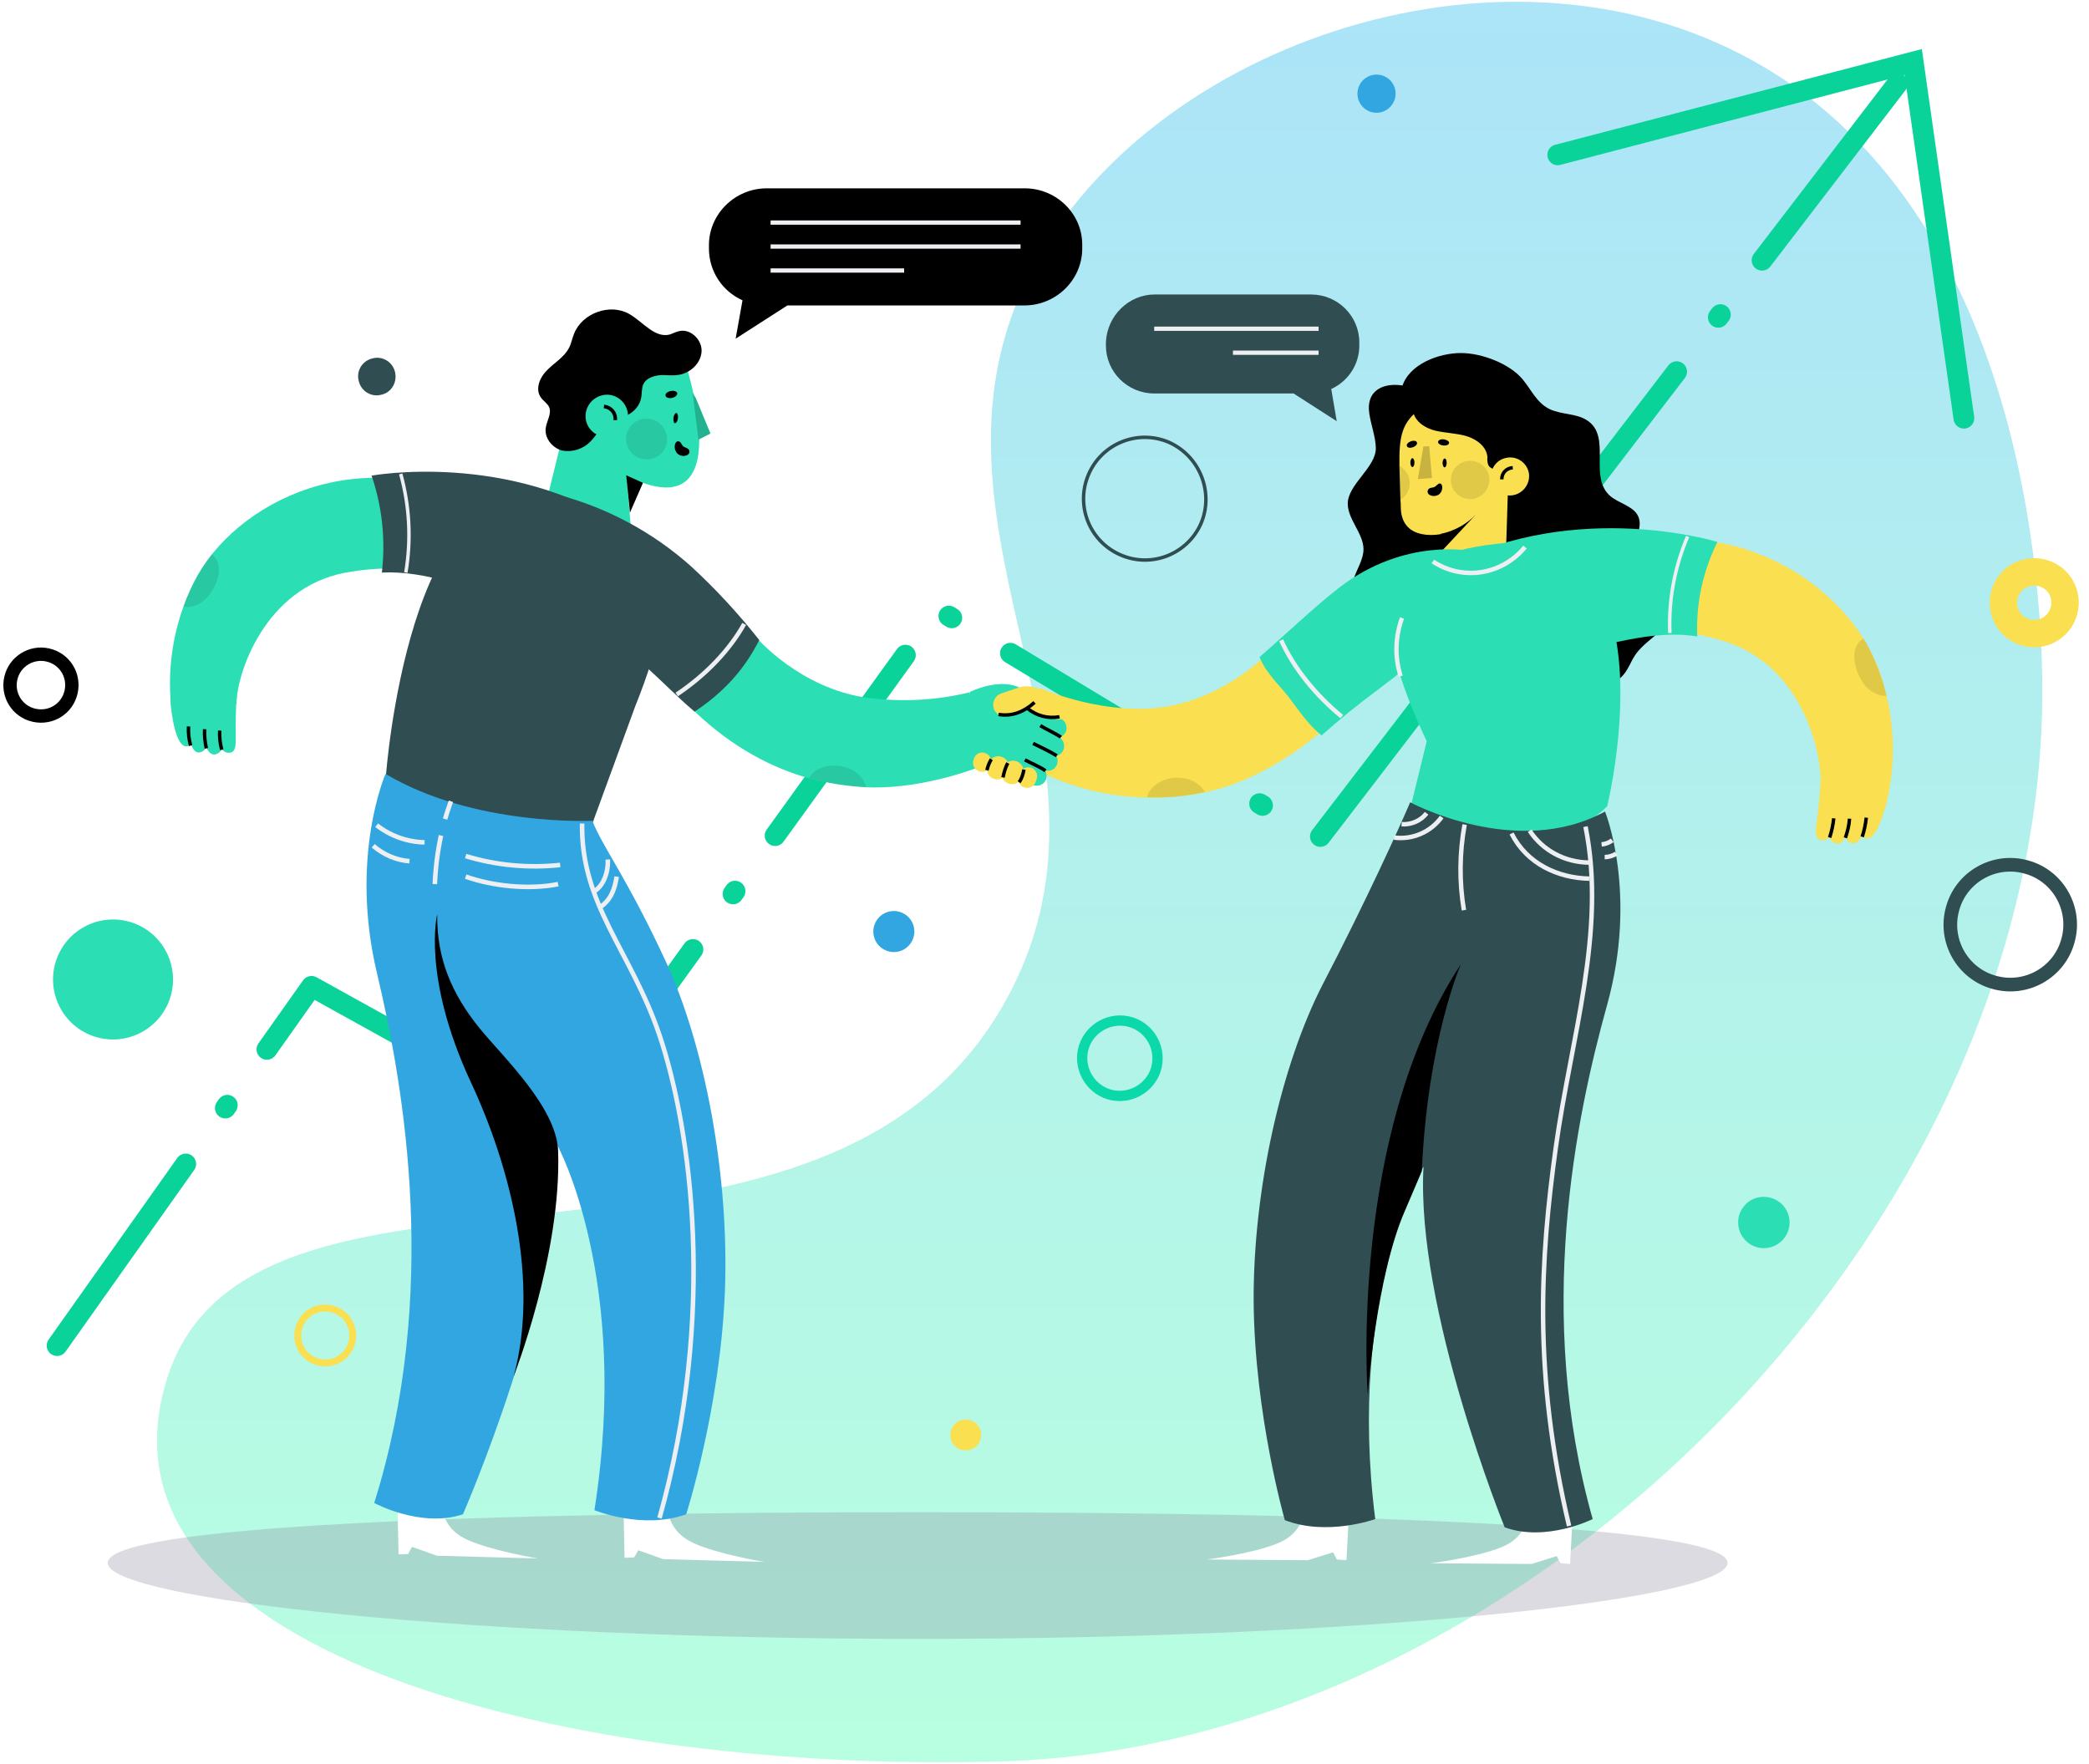 <svg version="1.1" class="upgrade-illu" xmlns="http://www.w3.org/2000/svg" xmlns:xlink="http://www.w3.org/1999/xlink"
     x="0px"
     y="0px" viewBox="0 0 610 515"
     style="enable-background:new 0 0 610 515;" xml:space="preserve">
    <style type="text/css">
        .upgrade-illu .st0{opacity:0.7;fill:url(#webart-upgrade-bg);enable-background:new;}
        .upgrade-illu .st1{fill:none;stroke:#09D399;stroke-width:6.06;stroke-linecap:round;stroke-linejoin:round;stroke-miterlimit:10;stroke-dasharray:65,20,1,20;}
        .upgrade-illu .st2{fill:none;stroke:#09D399;stroke-width:6.06;stroke-linecap:round;stroke-miterlimit:10;}
        .upgrade-illu .st3{opacity:0.3;fill:#888799;enable-background:new    ;}
        .upgrade-illu .st4{fill:#2BDEB4;}
        .upgrade-illu .st5{fill:#31A6E0;}
        .upgrade-illu .st6{fill:none;stroke:#304D52;stroke-width:1.01;stroke-miterlimit:10;}
        .upgrade-illu .st7{fill:none;stroke:#000000;stroke-width:3.9;stroke-miterlimit:10;}
        .upgrade-illu .st8{fill:none;stroke:#0BD9A9;stroke-width:3;stroke-miterlimit:10;}
        .upgrade-illu .st9{fill:#FADF50;}
        .upgrade-illu .st10{fill:none;stroke:#304D52;stroke-width:3.984;stroke-miterlimit:10;}
        .upgrade-illu .st11{fill:none;stroke:#FADF50;stroke-width:8;stroke-miterlimit:10;}
        .upgrade-illu .st12{fill:#304D52;}
        .upgrade-illu .st13{fill:none;stroke:#FADF50;stroke-width:2;stroke-miterlimit:10;}
        .upgrade-illu .st14{opacity:0.1;enable-background:new    ;}
        .upgrade-illu .st15{fill:none;stroke:#000000;stroke-width:1.01;stroke-miterlimit:10;}
        .upgrade-illu .st16{opacity:0.2;enable-background:new    ;}
        .upgrade-illu .st17{fill:none;stroke:#000000;stroke-width:1.05;stroke-miterlimit:10;}
        .upgrade-illu .st18{fill:none;stroke:#EEEFF2;stroke-width:1.011;stroke-miterlimit:10;}
        .upgrade-illu .st19{fill:none;stroke:#EEEFF2;stroke-width:1.264;stroke-miterlimit:10;}
        .upgrade-illu .st20{fill:none;stroke:#EEEFF2;stroke-width:1.304;stroke-miterlimit:10;}
        .upgrade-illu .st21{fill:#FFFFFF;}
        .upgrade-illu .st22{fill:none;stroke:#EEEFF2;stroke-width:1.304;stroke-miterlimit:10;}
        .upgrade-illu .st23{fill:none;stroke:#EEEFF2;stroke-width:1.332;stroke-miterlimit:10;}
        .upgrade-illu .st24{fill:none;stroke:#EEEFF2;stroke-width:1.333;stroke-miterlimit:10;}
        .upgrade-illu .st25{fill:none;stroke:#EEEFF2;stroke-width:1.333;stroke-miterlimit:10;}
        .upgrade-illu .st26{fill:none;stroke:#EEEFF2;stroke-width:1.25;stroke-miterlimit:10;}
    </style>
    <linearGradient id="webart-upgrade-bg" gradientUnits="userSpaceOnUse" x1="-653.288" y1="797.921" x2="-653.288"
                    y2="796.911" gradientTransform="matrix(545.19 0 0 -508.999 356486.781 406141.531)">
	    <stop offset="0" style="stop-color:#89D8F6"/>
        <stop offset="1" style="stop-color:#9AFFD3"/>
    </linearGradient>
    <path class="background st0" d="M515.8,20c-74.2-44.6-180-7.4-214.5,58.8c-37.7,72.3,28.9,137.5-4.7,207.7
	C246,392.4,73.8,321.4,48.7,402.8C23.5,484.2,170.4,518,293.1,514.3c149.9-4.6,299.5-151.1,303.2-306.8
	C596.7,192.6,598,69.4,515.8,20z"/>
    <g class="arrow" transform="translate(207.469 108.414)">
	    <polyline class="body st1"
                  points="-190.8,284.5 -116.5,179.6 -42.5,220.6 66.5,69.6 177.5,136.6 351.5,-90.4 	"/>
        <path class="head st2" d="M247.4-63.2l103.8-27.1l14.8,104"/>
    </g>
    <g class="foreground" transform="translate(190.957 144.89)">
        <g class="circles" transform="translate(0 15.165)">
            <path class="cir-1 st3" d="M313.5,296.3c0-10.7-105.9-14.8-236.5-14.8s-236.5,4.1-236.5,14.8c0,10.7,105.9,22.2,236.5,22.2
                S313.5,307,313.5,296.3z"/>
            <path class="cir-2 st4" d="M-150.7,110c-8.8-4-19.2-0.1-23.2,8.7s-0.1,19.2,8.7,23.2s19.2,0.1,23.2-8.7l0,0
                C-138,124.4-141.9,114-150.7,110z"/>
            <path class="cir-3 st5" d="M216.5-133.6c-0.5-3-3.3-5.1-6.4-4.6c-3,0.5-5.1,3.3-4.6,6.4c0.5,3,3.3,5.1,6.4,4.6l0,0
                C214.9-127.7,217-130.6,216.5-133.6z"/>
            <path class="cir-4 st6" d="M150.4-30.9c-9.1-3.9-19.6,0.3-23.5,9.4c-3.9,9.1,0.3,19.6,9.4,23.5c9,3.9,19.4-0.2,23.4-9.1
                C163.6-16.1,159.5-26.8,150.4-30.9z"/>
            <path class="cir-5 st5" d="M72.5,106.5c-3-1.4-6.6,0-7.9,3c-1.4,3,0,6.6,3,7.9c3,1.4,6.6,0,7.9-3l0,0
                C76.9,111.4,75.5,107.8,72.5,106.5z"/>
            <path class="cir-6 st7" d="M-177,31.2c-4.8-1.1-9.7,1.9-10.8,6.8s1.9,9.7,6.8,10.8s9.7-1.9,10.8-6.8l0,0
                C-169.1,37.1-172.1,32.3-177,31.2z"/>
            <path class="cir-7 st8" d="M137.2,138c-6-0.6-11.5,3.8-12.1,9.8s3.8,11.5,9.8,12.1s11.5-3.8,12.1-9.8l0,0
                C147.6,144,143.2,138.6,137.2,138z"/>
            <path class="cir-8 st9" d="M91.5,254.5c-2.5-0.3-4.7,1.5-4.9,4c-0.3,2.5,1.5,4.7,4,4.9c2.5,0.3,4.7-1.5,4.9-4l0,0
                C95.8,256.9,94,254.7,91.5,254.5z"/>
            <path class="cir-9 st10" d="M400.7,93.1c-9.3-2.6-19,2.9-21.5,12.2c-2.6,9.3,2.9,19,12.2,21.5c9.3,2.6,19-2.9,21.5-12.2l0,0
                C415.5,105.3,410,95.6,400.7,93.1z"/>
            <path class="cir-10 st11" d="M411.5,12.8c-1.7-4.7-6.9-7-11.6-5.3s-7,6.9-5.3,11.6s6.9,7,11.6,5.3l0,0
                C410.9,22.6,413.2,17.4,411.5,12.8z"/>
            <path class="cir-11 st4" d="M318.7,191.7c-2.9,3-2.8,7.7,0.2,10.6s7.7,2.8,10.6-0.2s2.8-7.7-0.2-10.6
                C326.3,188.7,321.5,188.7,318.7,191.7L318.7,191.7z"/>
            <path class="cir-12 st12" d="M-75.6-51.4c-0.7-3-3.7-4.8-6.6-4c-3,0.7-4.8,3.7-4,6.6c0.7,3,3.7,4.8,6.6,4l0,0
                C-76.7-45.4-74.9-48.4-75.6-51.4z"/>
            <path class="cir-13 st13" d="M-88.2,228c-1-4.3-5.4-6.9-9.7-5.9c-4.3,1-6.9,5.4-5.9,9.7s5.4,6.9,9.7,5.9l0,0
                C-89.8,236.7-87.1,232.3-88.2,228z"/>
        </g>
        <g class="people" transform="translate(49.095 35.195)">
		<path class="girl-hair" d="M169.3-66.9c1.9-6.9,10.9-10.1,17.2-10.1s14.3,3.2,18,7.6c2.6,3.1,4.2,7,8,8.8c3.4,1.6,7.7,1.2,10.8,3.2
			c7.5,4.7,0.3,16.6,6.9,22.2c2.4,2,6.2,2.8,7.8,5.3c2.2,3.5-1.2,7.6-0.6,11.5c0.8,6.2,10.7,9.5,11.1,15.7
			c0.3,5.7-7.3,8.7-10.8,13.5c-1.6,2.2-2.3,4.9-4.3,6.8c-2.6,2.6-6.8,3.5-10.8,4c-3.4,0.6-7,0.6-10.4,0.1
			C200.3,19.4,193.3,7,181.3,5.1c-5.2-0.8-10.7,0.5-15.9-0.7c-7-1.7-11.9-8.5-10.4-14.6c0.8-3.3,3.1-6.2,3.1-9.6
			c-0.1-4.6-4.5-8.5-4.6-13.1c-0.1-5.7,8.3-10.7,8.2-16.4c-0.1-3.4-1.4-6.6-1.9-10c-1.1-6.8,4.2-9.5,10.9-8"/>
            <g class="girl-head" transform="translate(355.482 24.392)">
			<path class="face_1_ st9" d="M-155-68l-0.7,22.2c0,0-2.8,2.4-8.4,3.1c-3.5,0.5-7.1,0.1-10.5-1.1l0.3-4.8
				c0,0-12,2.8-12.2-7.7c0-0.7,0-1.5-0.1-2.1c-0.1-4-0.2-7.3-0.3-10.1c-0.1-8.7,0.7-12.5,6-16.6C-173.5-90.9-154.1-83.3-155-68z"/>
                <path class="shadow_1_" d="M-174.8-48.6c3.9-0.8,7.5-2.8,10.2-5.6l-10.1,10.8L-174.8-48.6z"/>
                <path class="hair_1_" d="M-182.9-84.3c0.6,3,3.6,4.9,6.6,5.6s6.1,0.7,9.1,1.6c2.9,0.9,5.8,3.1,6,6.1c-0.1,0.8,0,1.7,0.3,2.4
				c0.5,0.8,1.4,1.2,2.4,1.1c0.9-0.2,1.7-0.6,2.3-1.3c1.6-1.8,2.4-4.2,2-6.6s-1.3-4.6-2.8-6.4c-2.7-3.8-6.8-6.3-11.3-7.3
				c-4.6-0.9-9.3,0.5-12.7,3.7"/>
                <path class="mouth_1_" d="M-175.5-60c0.8-0.5,1.2-1.5,1.1-2.5c-0.1-0.3-0.3-0.9-0.8-0.8s-0.9,0.7-1.4,1s-1.5,0.1-1.9,0.8
				c-0.3,0.4-0.2,0.9,0.1,1.3C-177.6-59.5-176.4-59.5-175.5-60"/>
                <path class="left-cheek st14" d="M-160.7-65.4c-0.6-3-3.5-5-6.6-4.4c-3,0.5-5,3.4-4.5,6.4c0,0,0,0,0,0.1
				c0.6,3,3.5,5,6.6,4.5C-162.2-59.5-160.2-62.3-160.7-65.4L-160.7-65.4z"/>
                <path class="right-cheek st14" d="M-186.6-58.4c-0.1-4-0.2-7.3-0.3-10.1c1.5,0.9,2.6,2.4,2.9,4
				C-183.5-62.3-184.5-59.9-186.6-58.4z"/>
                <path class="ear_1_ st9" d="M-149.1-66.4c-0.6-3-3.5-5-6.5-4.4c-3,0.5-5,3.4-4.5,6.4c0,0,0,0,0,0.1c0.6,3,3.5,5,6.5,4.4
				S-148.6-63.4-149.1-66.4L-149.1-66.4z"/>
                <path class="ear-line_1_ st15" d="M-153.8-67.9c-1.8,0.1-3.2,1.5-3.2,3.3v0.1"/>
                <path class="nose-shadow_1_ st16" d="M-179.9-74.1l1.7-0.1l0.8,9.3l-4.1,0.3L-179.9-74.1z"/>
                <path class="left-eye" d="M-173.1-69.3c0,0.7-0.3,1.3-0.6,1.3s-0.6-0.6-0.6-1.3c0-0.7,0.3-1.3,0.6-1.3
				C-173.3-70.6-173.1-70-173.1-69.3z"/>
                <path class="right-eye_1_"
                      d="M-182.5-69.4c0,0.7-0.3,1.3-0.6,1.3s-0.6-0.6-0.6-1.3c0-0.7,0.3-1.3,0.6-1.3S-182.5-70.1-182.5-69.4z"
                />
                <path class="left-eyebrow" d="M-172.4-75.1c-0.1,0.5-0.8,0.8-1.7,0.7s-1.6-0.6-1.5-1.1s0.8-0.8,1.7-0.7
				C-173-76-172.3-75.6-172.4-75.1z"/>
                <path class="right-eyebrow_1_" d="M-181.8-75.3c0.2,0.5-0.3,1.1-1.1,1.4s-1.6,0.2-1.8-0.3s0.3-1.1,1.1-1.4
				C-182.8-75.9-181.9-75.8-181.8-75.3z"/>
		</g>
            <g class="boy-head" transform="translate(106.602)">
			<path class="face st4" d="M-146.8-74.9c0,0,17.2,50.4-16.9,33.8L-161-9l-26.3-23.8l7.8-31.7
				C-179.5-64.5-184-94.4-146.8-74.9z"/>
                <path class="hair" d="M-170-58.7c4.1,2.1,9.9-0.8,10.6-5.4c0.2-1.3,0.1-2.6,0.6-3.8c0.8-1.7,2.8-2.4,4.6-2.6s3.7,0.2,5.5-0.1
				c3.4-0.4,6.6-3.2,6.9-6.7c0.3-3.4-3.1-6.9-6.5-6.1c-1,0.2-1.9,0.7-2.8,1c-4.4,1.1-7.8-3.7-11.8-6c-5.6-3.2-13.7-0.3-16.1,5.7
				c-0.6,1.4-0.8,2.9-1.5,4.2c-1.4,2.7-4.2,4.3-6.3,6.4c-2.2,2.1-3.7,5.6-1.9,8.1c0.7,1,1.9,1.7,2.4,2.8c0.8,1.9-0.7,4-1,6.1
				c-0.4,3,2,5.9,4.9,6.6c3,0.5,6.1-0.5,8.2-2.7c2.1-2.2,3.6-4.9,4.3-7.8"/>
                <path class="shadow" d="M-158.9-39.1l-4.9-2.2l1.1,10.9L-158.9-39.1z"/>
                <path class="mouth" d="M-148.9-47.7c-0.7-0.8-0.9-1.8-0.6-2.8c0.1-0.3,0.5-0.9,1.1-0.7s0.8,1,1.2,1.4s1.5,0.5,1.8,1.2
				c0.2,0.5,0,1-0.4,1.3C-146.8-46.7-148.1-46.9-148.9-47.7"/>
                <path class="cheek st14" d="M-151.9-52.5c-0.4-3.3-3.3-5.6-6.6-5.3c-3.2,0.3-5.6,3.2-5.3,6.4c0,0,0,0,0,0.1
				c0.4,3.3,3.3,5.6,6.6,5.3S-151.5-49.2-151.9-52.5C-151.8-52.4-151.8-52.5-151.9-52.5z"/>
                <path class="ear st4" d="M-175.5-60c0.8-3.3,4.1-5.4,7.4-4.7c3.3,0.8,5.4,4,4.7,7.4s-4.1,5.4-7.4,4.7
				C-174.2-53.4-176.3-56.6-175.5-60L-175.5-60z"/>
                <path class="ear-line st17" d="M-170.3-61.4c2,0.2,3.5,1.9,3.3,3.9v0.1"/>
                <path class="nose st4" d="M-144.4-65.3l0.9,1.4l4.3,10.4l-3.5,1.8L-144.4-65.3z"/>
                <path class="nose-shadow st16" d="M-144.4-65.3l0.9,1.4l4.3,10.4l-3.5,1.8L-144.4-65.3z"/>
                <path class="eye" d="M-150-58.1c-0.1,0.8,0.1,1.5,0.4,1.6c0.4,0,0.8-0.6,0.9-1.4c0.1-0.8-0.1-1.5-0.4-1.6
				C-149.5-59.5-149.9-58.9-150-58.1z"/>
                <path class="eyebrow" d="M-152.3-64.5c0.1,0.5,1,0.8,1.9,0.6c0.9-0.2,1.6-0.8,1.5-1.4c-0.1-0.5-1-0.8-1.9-0.6
				C-151.8-65.7-152.5-65.1-152.3-64.5z"/>
		</g>
            <g class="girl-left-arm" transform="translate(408.014 66.268)">
			<path class="arm_1_ st9" d="M-179.7-60.7c0,0,14.5-4.8,35.1,1.6c23.6,7.3,29,34.2,28.1,43.1l18.8,6.1
				c3.7-13.5,3-27.9-1.8-41.1c-9.4-25.3-45.1-49.4-86.8-32.2L-179.7-60.7z"/>
                <path class="hand_1_ st9" d="M-96.6-15.3c-1,6-3.5,13.9-6.3,13.8c-0.6-0.1-1.1-0.3-1.5-0.8c-0.6,1.3-1.5,2.4-2.8,2.2
				c-0.9-0.2-1.7-0.9-1.9-1.8c-0.7,1.1-1.4,2-2.6,1.9c-1-0.2-1.8-0.9-2.1-1.9c-0.8,0.8-1.9,1.1-2.9,0.7c-1.5-0.7-1.2-2.6-0.8-5.8
				c0.4-2.7,0.9-7.7,1.1-11.8"/>
                <path class="elbow_1_ st14" d="M-105.4-58.6c-2,2.3-1.4,7.4,1.2,11.4c1.9,2.9,5,4.3,7,4c-0.6-3.7-4.3-13.2-6.7-16.7
				C-104.5-59.6-105-59.2-105.4-58.6z"/>
                <path class="hand-line-3_2_ st15" d="M-112.6-7.4c-0.2,1.9-0.6,3.8-1.2,5.6"/>
                <path class="hand-line-2_2_ st15" d="M-103.1-7.6c-0.2,1.9-0.6,3.8-1.2,5.6"/>
                <path class="hand-line-1_2_ st15" d="M-108-7.3c-0.1,1.9-0.6,3.8-1.2,5.6"/>
		</g>
            <g class="boy-left-arm" transform="translate(0 48.638)">
			<path class="Tracé_433_1_ st4" d="M-190.3-24.8c0.3,5.9,1.8,13.8,4.5,14c0.6,0,1.1-0.2,1.5-0.6c0.5,1.3,1.2,2.5,2.4,2.4
				c0.9-0.1,1.7-0.7,2.1-1.5c0.5,1.1,1.2,2.1,2.3,2.1c1-0.1,1.8-0.7,2.2-1.6c0.6,0.9,1.7,1.3,2.7,1c1.5-0.5,1.4-2.4,1.4-5.4
				c-0.1-2.6,0-7.5,0.3-11.4"/>
                <path class="Tracé_434_1_ st4" d="M-105.3-59.1c0,0-13.4-6.2-33.9-2.4c-23.6,4.4-31.8,29.7-31.8,38.3l-18.7,3.7
				c-2-13.4,0.2-27.1,6.3-39.3c11.8-23.3,48.9-42.5,87.1-21.2L-105.3-59.1z"/>
                <path class="Tracé_435_1_ st15" d="M-175.9-15.4c-0.1,1.9,0.1,3.7,0.6,5.6"/>
                <path class="Tracé_436_1_ st15" d="M-185-16.6c-0.1,1.9,0.1,3.7,0.6,5.6"/>
                <path class="Tracé_437_1_ st15" d="M-180.3-15.8c-0.1,1.9,0.1,3.7,0.5,5.6"/>
                <path class="Tracé_438_1_ st14" d="M-176.9-65.4c1.6,2.5,0.6,7.3-2.4,10.8c-2.2,2.6-5.3,3.5-7.2,3c1-3.5,5.6-12.2,8.3-15.3
				C-177.7-66.5-177.3-66-176.9-65.4z"/>
		</g>
            <g class="girl-right-arm" transform="translate(150.596 94.012)">
			<path class="Tracé_370_2_ st9" d="M-4.4-60.8C-16.3-50.8-28-45-38.9-42.7c-16,3.3-32.8,1.3-47.6-5.8l-0.3-24.6
				c0,0,16.5,7.2,33,5.8c19.3-1.6,32.5-15.3,32.5-15.3L-4.4-60.8z"/>
                <path class="Tracé_371_2_ st14"
                      d="M-55.7-41.3c0.7-3,4-5.4,8.2-5.7c4-0.2,7.4,1.6,8.6,4.2C-44.4-41.6-50-41-55.7-41.3z"/>
		</g>
            <g class="boy-right-arm" transform="translate(224.618 99.989)">
			<path class="arm st4" d="M-261.9-72.4c11.2,10.7,22.8,16.6,33.5,19.6c5.4,1.4,11,2.3,16.6,2.6c18.2,0.8,35.8-7,35.8-7
				l-5.6-20.7c-9.9,2.4-20.2,2.9-30.3,1.5c-19.1-2.8-31.6-17.2-31.6-17.2L-261.9-72.4z"/>
                <path class="elbow st14" d="M-211.8-50.2c-0.5-3-3.7-5.7-7.8-6.2c-3.9-0.5-7.4,0.9-8.8,3.5C-223-51.4-217.4-50.5-211.8-50.2
				z"/>
                <path class="hand st4"
                      d="M-182.5-57.7l14.8,5.1l10.1-19.2l-4.2-5.6l-4.4-1.5c-6.3-3.7-15.3,0.9-15.3,0.9L-182.5-57.7z"/>
                <path class="finger-4_1_ st4" d="M-157.2-64.8c1.6,0.5,3.2-0.3,3.8-1.7l0,0l0,0c0.5-1.6-0.2-3.2-1.7-3.8l-9.3-3.5
				c-1.6-0.5-3.2,0.2-3.8,1.7l0,0l0,0c-0.5,1.6,0.2,3.2,1.7,3.8L-157.2-64.8L-157.2-64.8z"/>
                <path class="finger-3_1_ st4" d="M-154.1-61.2L-154.1-61.2L-154.1-61.2c0.5-1.6-0.2-3.2-1.7-3.8l-9.3-3.5l0,0
				c-1.6-0.5-3.2,0.2-3.8,1.7l0,0c-0.5,1.6,0.2,3.2,1.7,3.8l9.3,3.5C-156.3-58.9-154.7-59.7-154.1-61.2z"/>
                <path class="finger-2_1_ st4" d="M-159.8-55.2c1.6,0.6,3.3-0.2,3.8-1.7l0,0l0,0c0.5-1.6-0.2-3.2-1.7-3.8l-9.3-3.5
				c-1.6-0.5-3.2,0.2-3.8,1.7l0,0l0,0c-0.5,1.6,0.2,3.2,1.7,3.8L-159.8-55.2L-159.8-55.2z"/>
                <path class="finger-1_1_ st4" d="M-163-50.8c1.6,0.5,3.2-0.2,3.8-1.7l0,0c0.5-1.6-0.2-3.2-1.7-3.8l-9.3-3.5
				c-1.6-0.6-3.2,0.2-3.8,1.7l0,0c-0.5,1.6,0.2,3.2,1.7,3.8L-163-50.8L-163-50.8z"/>
                <path class="hand-line-3_1_ st15" d="M-165.4-58.2c1.6,0.9,4.6,2.1,6,3.2"/>
                <path class="hand-line-2_1_ st15" d="M-163-63c2,1,5.2,2.5,6.9,3.6"/>
                <path class="hand-line-1_1_ st15" d="M-160.9-68.2c1.2,0.8,5.1,2.6,6,3.4"/>
		</g>
            <g class="girl-right-hand" transform="translate(224.631 107.82)">
			<path class="finger-4 st9" d="M-170.2-59.1L-170.2-59.1L-170.2-59.1c1.6,0.6,3.3-0.2,3.9-1.8l0.3-0.8l0,0
				c0.6-1.6-0.2-3.3-1.8-3.9l0,0l0,0c-1.6-0.6-3.3,0.2-3.9,1.8L-172-63C-172.6-61.5-171.8-59.7-170.2-59.1z"/>
                <path class="finger-3 st9" d="M-167.2-61.4c-0.5,1.4,0.2,2.9,1.5,3.4l0,0l0,0c1.4,0.5,2.9-0.2,3.4-1.5l0.3-0.8l0,0
				c0.5-1.5-0.2-2.9-1.5-3.4l0,0l0,0c-1.4-0.5-2.9,0.2-3.4,1.5L-167.2-61.4L-167.2-61.4z"/>
                <path class="finger-2 st9" d="M-174.5-60.5L-174.5-60.5c1.6,0.6,3.3-0.2,3.9-1.8l0.3-0.7l0,0c0.6-1.6-0.2-3.3-1.8-3.9l0,0
				l0,0c-1.6-0.6-3.3,0.2-3.9,1.8l-0.3,0.8C-176.8-62.8-176.1-61-174.5-60.5z"/>
                <path class="finger-1 st9" d="M-178.8-62.7L-178.8-62.7c1.4,0.5,2.8-0.2,3.3-1.6l0.1-0.4l0,0c0.5-1.4-0.2-2.8-1.6-3.3l0,0
				l0,0c-1.4-0.5-2.8,0.2-3.3,1.6l-0.1,0.4C-180.9-64.7-180.2-63.2-178.8-62.7z"/>
                <path class="thumb st9" d="M-158.6-85.7c-2.9-1.5-5.9-2.1-7.7-1.7c-0.1,0-0.2,0-0.2,0.1c0,0-0.1,0-0.1,0c0,0-0.1,0-0.1,0
				l-5.7,1.9c-1.7,0.6-2.7,2.6-2.1,4.4s2.6,2.7,4.4,2.1l5.6-1.9c0.2-0.1,0.3-0.1,0.5,0c0.1,0.1,0.2,0.1,0.3,0.2
				c0.9,0.7,2.4,2.6,5.7,2.4c2.5,0.6,4.6,0.4,5.3-0.7C-152-80.6-154.6-83.7-158.6-85.7z"/>
                <path class="hand-line-5 st15" d="M-176.5-63c0.3-1.2,0.7-2.3,1.3-3.2"/>
                <path class="hand-line-4 st15" d="M-171.8-60.9c0.3-1.5,0.7-2.9,1.4-4.2"/>
                <path class="hand-line-3 st15" d="M-167.1-59.5c0.8-1.1,1.2-2.4,1.4-3.7"/>
                <path class="hand-line-2 st15" d="M-155.3-78.6c-3.4,0.6-6.8-0.3-9.4-2.5"/>
                <path class="hand-line-1 st15" d="M-162.6-82.8c-3,2.7-6.5,4.2-10.5,3.5"/>
		</g>
            <g class="girl-shirt" transform="translate(316.654 63.159)">
			<path class="shirt-base_1_ st4" d="M-140.1-26.8l-8.8,36c0,0,40.6,3.1,61.5-17c0,0,20.2-82.4-31.8-76.7
				C-156.2-80.5-156.5-61.8-140.1-26.8z"/>
                <path class="sleeve-left_1_ st4" d="M-134.1-78.1C-96-97.6-55.2-85-55.2-85c-4.3,8.6-6.3,18.1-5.9,27.6
				c-13.6-2.2-26.7,3-43.7,5.8"/>
                <path class="sleeve-right_1_ st4" d="M-188.9-51.4c7.2-6.2,15.6-14.3,23.3-20.3c19.3-14.8,38.6-10.6,38.6-10.6
				s18.8,5.8-26.9,40.1c-7.1,5.3-11.5,8.9-16.9,13.7c-3.8-3-6.7-7.4-9.6-11.2C-183.3-43.4-187.2-46.9-188.9-51.4z"/>
                <path class="shirt-line-left_1_ st18" d="M-69.1-58.4c-0.4-9.7,1.4-19.3,5.2-28.2"/>
                <path class="shirt-line-right_1_ st19" d="M-182.6-56.3c3.6,8,10,16,17.7,22.3"/>
                <path class="shirt-line-boob st19" d="M-147.3-62.8c-2,5.5-2.2,11.4-0.4,17"/>
                <path class="shirt-line-neck st20" d="M-138.3-79.3c4.2,2.8,9.3,3.9,14.3,3.1c4.9-0.8,9.4-3.4,12.6-7.3"/>
		</g>
            <g class="boy-shirt" transform="translate(58.357 46.8)">
			<path class="shirt-base st12" d="M-112.9-20.7l-12.4,33.9c0,0-43.9,10.9-60.4-13.7c0,0,6.7-91.4,46.9-80.1
				C-102.5-70.4-98.7-56.1-112.9-20.7z"/>
                <path class="sleeve-right st12" d="M-76.7-40c-6.1-7.7-12.7-14.9-19.9-21.5c-11.3-10.1-24.8-17.3-39.5-21.1
				c0,0-17.2,11.2,25.2,49.4c6.6,5.9,10.2,9.8,15.3,14.1c4-2.6,7.7-5.7,10.9-9.2C-81.5-31.8-78.8-35.8-76.7-40z"/>
                <path class="sleeve-left st12" d="M-115.4-72.6C-149.6-95.4-189.9-88-189.9-88c3.1,9.1,4.1,18.7,3,28.3
				c13.2-0.6,24.6,4.6,40.6,9.1C-133.6-46.3-108.1-47.2-115.4-72.6z"/>
                <path class="shirt-line-right st19" d="M-81.1-44.7c-4.3,7.7-11.3,15-19.7,20.6"/>
                <path class="shirt-line-left st18" d="M-179.9-59.7c1.6-9.6,1.1-19.4-1.5-28.8"/>
		</g>
            <g class="girl-legs" transform="translate(299.823 142.384)">
			<path class="shoe-right_1_ st21" d="M-158,114.7l12.3-0.5l-1,18.9l-2.8-0.2l-1.1-2.1l-7.4,2.3l-29.5-0.2
				c0,0,13.6-1.7,20.9-4.8C-160.9,125.7-158.9,121.5-158,114.7L-158,114.7z"/>
                <path class="shoe-left_1_ st21" d="M-92.7,115.8l12.3-0.5l-1,18.9l-2.8-0.2l-1.1-2.1l-7.3,2.3l-29.5-0.2
				c0,0,13.6-1.7,20.9-4.8C-95.5,126.8-93.6,122.6-92.7,115.8L-92.7,115.8z"/>
                <path class="pants_1_ st12" d="M-128.1-88.2c0,0,31.1,16.8,56.9,2.7c0,0,9.7,23.8,0.6,56.5s-21.1,90.3-4.2,150.1
				c0,0-13.6,6.8-25.7,2.4c0,0-26-64-23.7-105.3c0,0-22.4,37.1-14.1,102.9c0,0-14.1,5.1-26.4,0.3c0,0-8.8-30.7-9.1-63.6
				c-0.2-32.9,8.1-69.4,20.2-92.9C-141.5-58.3-131.1-81.1-128.1-88.2z"/>
                <path class="pants-shadow_1_" d="M-140.5,84.7c0,0-5.6-75.8,27.2-125.6c0,0-9.7,22.1-11.4,60.4c0,0-2.4,5.7-4.9,11.5
				C-138.1,50.4-140.5,84.7-140.5,84.7z"/>
                <path class="pants-line-8_1_ st22"
                      d="M-76.9-81.1c6.2,30.6-4.3,61.9-8.7,93.9c-4.4,32-6.7,65.4,3.9,110.3"/>
                <path class="pants-line-7_1_ st22" d="M-71.3-72.2c1.2,0,2.4-0.4,3.4-1"/>
                <path class="pants-line-6_1_ st22" d="M-69.1-77.1c-0.9,0.7-2,1.1-3.1,1.2"/>
                <path class="pants-line-5_1_ st22" d="M-98.5-79.1c4.5,8.9,13.6,13,22.7,13.2"/>
                <path class="pants-line-4_1_ st22" d="M-93.2-79.9c3.8,5.8,10.3,9.2,17.2,9.3"/>
                <path class="pants-line-3_1_ st22" d="M-112.2-81.7c-1.5,8.3-1.6,16.7-0.2,25"/>
                <path class="pants-line-2_1_ st22" d="M-132.8-77.9c5.4,0.7,10.7-1.6,13.9-6"/>
                <path class="pants-line-1_1_ st22" d="M-130.6-81.8c2.8,0.2,5.6-1,7.3-3.2"/>
		</g>
            <g class="boy-legs" transform="translate(57.025 134.58)">
			<path class="shoe-right st21" d="M-102.9,122.2l-12.2-0.9l0.4,18.9l2.8-0.1l1.2-2.1l7.3,2.6l29.5,0.8c0,0-13.5-2.2-20.7-5.5
				C-100.4,133.2-102.2,129-102.9,122.2L-102.9,122.2z"/>
                <path class="shoe-left st21" d="M-168.9,121.2l-12.2-0.9l0.4,18.9l2.8-0.1l1.1-2.1l7.3,2.6l29.5,0.8c0,0-13.5-2.2-20.7-5.5
				C-166.4,132.3-168.2,128-168.9,121.2L-168.9,121.2z"/>
                <path class="pants st5" d="M-124.1-75c0,0-34.6,1.7-60.4-13.7c0,0-10.6,24.2-2.5,58.2s18.3,93.7-0.8,154.7
				c0,0,13.6,7.4,25.9,3.3c0,0,28.5-65.1,27.6-107.7c0,0,21.4,39,10.8,106.5c0,0,14.1,5.8,26.8,1.2c0,0,10-31.3,11.3-65.2
				S-91.3-9.4-102.7-34S-121.3-67.6-124.1-75z"/>
                <path class="pants-shadow" d="M-134.1,21.5c-0.4-12.9-16.3-27.7-23-36c-8.1-10-12.5-20.4-12.3-33.2c0,0-4.6,18,9.8,49
				c11.8,25.2,20,58.6,12.5,86C-147.1,87.2-133.1,51.7-134.1,21.5z"/>
                <path class="pants-line-9 st23"
                      d="M-127.1-74.2c-0.4,23.7,14.3,37.3,22.6,61.8c9.2,27.4,16.8,81.4,0,141"/>
                <path class="pants-line-8 st24" d="M-117-58.7c-0.6,3.9-1.8,7-5.1,9.1"/>
                <path class="pants-line-7 st25" d="M-119.6-63.7c0.2,3.6-1.2,8-4.5,9.6"/>
                <path class="pants-line-6 st25" d="M-134.1-56.5c-8.5,1.7-19.1,0.6-27-2.2"/>
                <path class="pants-line-5 st25" d="M-133.5-62.1c-9.3,1-18.8,0.1-27.6-2.6"/>
                <path class="pants-line-4 st24" d="M-177.5-63.2c-3.9-0.3-7.6-1.9-10.6-4.5"/>
                <path class="pants-line-3 st25" d="M-173.1-68.7c-5.1-0.1-10-1.9-14-5"/>
                <path class="pants-line-2 st24" d="M-168.3-70.7c-1,4.7-1.6,9.4-1.8,14.2"/>
                <path class="pants-line-1 st24" d="M-165.4-80.7c-0.6,1.7-1.2,3.4-1.7,5.2"/>
		</g>
	</g>
        <g class="text-bubbles" transform="translate(205.557)">
		<g class="right" transform="translate(114.017 30.8)">
			<path class="bubble_1_ st12" d="M-173.4-89.7h45.7c7.8,0,14.1,6.3,14.1,14l0,0v0.9c0,5.5-3.2,10.4-8.2,12.7l1.6,9.4
				l-12.6-8.1h-40.7c-7.8,0-14.1-6.3-14.1-14l0,0v-0.9C-187.3-83.4-181-89.7-173.4-89.7L-173.4-89.7z"/>
            <line class="bottom-line_1_ st26" x1="-125.5" y1="-72.7" x2="-150.5" y2="-72.7"/>
            <line class="top-line_1_ st26" x1="-125.5" y1="-79.7" x2="-173.5" y2="-79.7"/>
		</g>
            <g class="left">
			<path class="bubble" d="M-97.3-89.9h-75.3c-9.3,0-16.9,7.5-16.9,16.6v1c0,6.5,3.8,12.4,9.8,15.1l-2,11.2l15.1-9.7h69.2
				c9.3,0,16.9-7.5,16.9-16.6l0,0v-1C-80.4-82.4-88-89.9-97.3-89.9L-97.3-89.9z"/>
                <line class="bottom-line st26" x1="-132.5" y1="-65.9" x2="-171.5" y2="-65.9"/>
                <line class="middle-line st26" x1="-98.5" y1="-72.9" x2="-171.5" y2="-72.9"/>
                <line class="top-line st26" x1="-98.5" y1="-79.9" x2="-171.5" y2="-79.9"/>
		</g>
	</g>
</g>
</svg>

